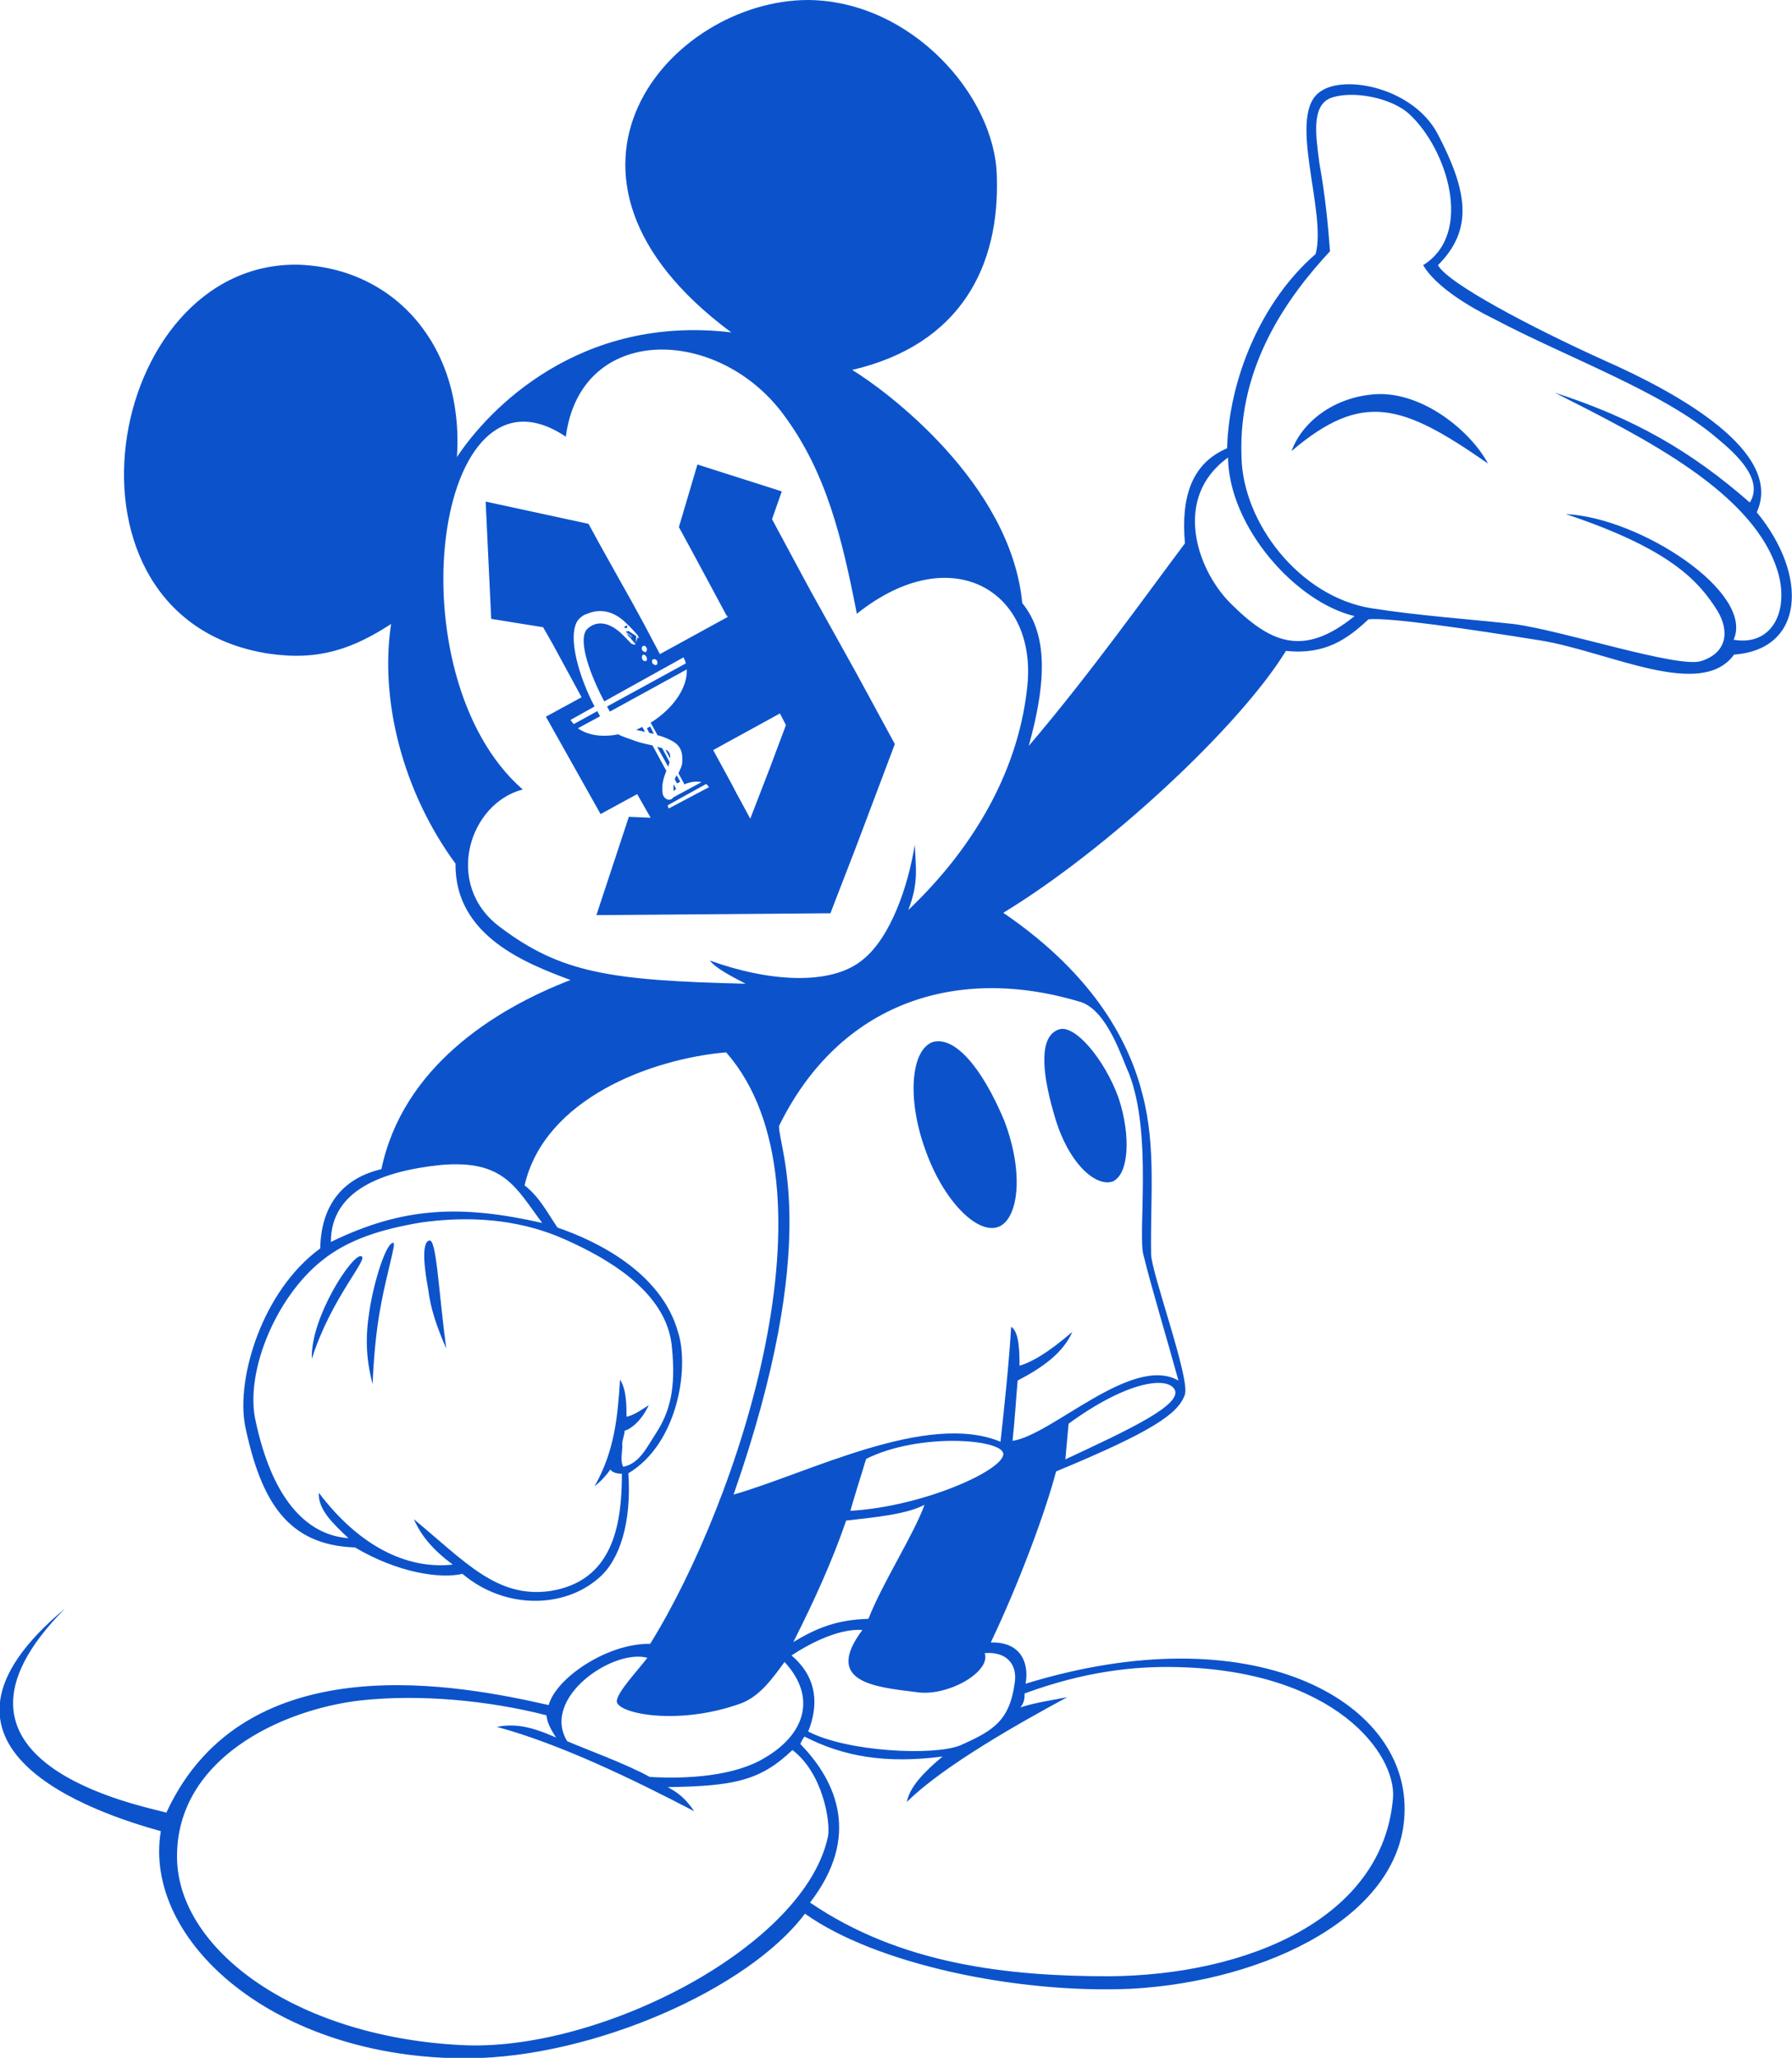 <?xml version="1.0" encoding="utf-8"?>
<!-- Generator: Adobe Illustrator 20.1.0, SVG Export Plug-In . SVG Version: 6.00 Build 0)  -->
<svg version="1.1" id="Layer_1" xmlns="http://www.w3.org/2000/svg" xmlns:xlink="http://www.w3.org/1999/xlink" x="0px" y="0px"
	 viewBox="0 0 386.7 443.9" style="enable-background:new 0 0 386.7 443.9;" xml:space="preserve">
<style type="text/css">
	.st0{fill:#0C53CB;}
</style>
<g>
	<path class="st0" d="M145.9,170.2l-0.5-1c-0.1,0.5-0.1,1,0,1.5C145.5,170.5,145.7,170.3,145.9,170.2"/>
	<path class="st0" d="M140.3,156.7l-0.7,0.4l0.5,1c0.3,0.1,0.7,0.1,1,0.2L140.3,156.7z"/>
	<path class="st0" d="M144,161.9c-0.1-0.1-0.3-0.1-0.4-0.2l1,1.9C144.7,162.9,144.5,162.3,144,161.9"/>
	<path class="st0" d="M169.6,156.4L166,166l-4.1,10.6l-3.3-6.1l-0.4-0.8l0,0l-4.3-7.9l14.4-7.9l0,0l0,0L169.6,156.4z M144.3,174.4
		c-0.1-0.2-0.2-0.5-0.2-0.7l8.3-4.6c0.2,0.2,0.4,0.4,0.6,0.7L144.3,174.4z M124.7,157.1l4.8-2.6c-0.2-0.3-0.4-0.7-0.6-1.1l-5.1,2.8
		c-0.2-0.3-0.5-0.6-0.7-0.9l5.2-2.9c-3.2-6-6-15.1-3.6-18.6c0.4-0.5,0.8-0.8,1.3-1.1l0,0c0.2-0.1,0.3-0.2,0.5-0.2
		c2.8-1.3,5.9-0.8,8.6,1.9c1,0.9,2.4,2.5,2.4,2.5c0.2,0.2,0.3,0.5,0.4,0.8l-0.3-0.2l-0.4,1.1l0.1-1.4l-1.7-1.1l-0.6,0.2l0.9,0.6
		l0.7,0.4l-0.5-0.2l0.2,0.7l-0.4-0.8l-0.9-0.4l0.3,0.2l1.9,2.2c-0.4,0.1-0.9,0-1.2-0.4c0,0-1.6-1.7-2.2-2.2c-2.3-2-5-2.8-7.2-0.6
		c-2,2.5,1,10.3,3.8,15.5l17.1-9.5c0.2,0.4,0.4,0.8,0.5,1.3l-17,9.3c0.2,0.4,0.4,0.7,0.6,1.1l16.6-9.1c0.2,3.8-2.8,8.4-7.8,11.5
		l1.5,2.7c0.9,0.2,1.9,0.6,2.9,1.1c2.2,1.1,2.6,2.7,2.4,5c-0.1,0.7-0.5,1.4-0.8,2.1l1.3,2.4c1.3-0.6,2.6-0.7,3.7-0.5l-6.1,3.3
		c-0.2,0.3-0.5,0.5-0.8,0.5c-0.1,0-0.1,0-0.2,0h-0.1l0,0c-0.5-0.1-1.1-0.6-1.2-1.3c-0.3-1.8,0.2-3.5,0.8-4.9l-3-5.5
		c-1.2-0.3-2.5-0.5-3.8-1c-1-0.4-2.3-0.7-3.6-1.4C130,159.1,126.8,158.6,124.7,157.1 M139.5,141.7c0.1,0.2,0.1,0.3,0.1,0.5
		s-0.1,0.3-0.2,0.4c0,0-0.1,0-0.2,0c-0.2,0-0.5-0.1-0.6-0.4c-0.1-0.3-0.1-0.6,0-0.8l0.1-0.1c0.1-0.1,0.3-0.1,0.4,0
		C139.3,141.4,139.4,141.5,139.5,141.7 M139.5,139.7c0.2,0.3,0.1,0.7-0.1,0.9c-0.1,0.1-0.3,0.1-0.4,0c-0.1-0.1-0.3-0.2-0.4-0.3
		c-0.1-0.2-0.1-0.3-0.1-0.5s0.1-0.3,0.2-0.4C138.9,139.2,139.3,139.3,139.5,139.7 M141.2,142.2c0.2,0,0.5,0.1,0.6,0.4
		c0.1,0.2,0.1,0.5,0,0.7c0,0.1-0.1,0.1-0.2,0.1c-0.1,0.1-0.3,0.1-0.4,0c-0.1-0.1-0.3-0.2-0.4-0.3c-0.1-0.2-0.1-0.3-0.1-0.5
		s0.1-0.3,0.2-0.4C141.1,142.2,141.1,142.2,141.2,142.2 M173,123.9L173,123.9l-6.4-11.9l2.1-6l-18.2-5.8l-4,13.5
		c3.5,6.4,6.9,12.8,10.3,19.1h0.1l0.1,0.3l-14.6,8c-5.7-10.9-6.5-12-12.5-22.8L127,113l-22.2-4.8l1.2,25.3l11.2,1.8l2,3.5l0,0
		l6.3,11.6l-7.7,4.2l11.8,21l7.9-4.3l2.9,5.1l-4.7-0.2l-7,21.2l50.5-0.4l5.2-13.5l0,0l-3.5,9.3l5.6-14.8l0,0l6.6-17.5l-8.2-15.1
		l-9.9-17.8L173,123.9z"/>
	<path class="st0" d="M146,167.2c-0.1,0.3-0.3,0.6-0.4,0.9l0.5,0.9l0.7-0.4L146,167.2z"/>
	<path class="st0" d="M135.2,135.5c0.2-0.1,0.2-0.4,0.1-0.6l-0.7,0.4C134.8,135.4,135,135.5,135.2,135.5"/>
	<path class="st0" d="M139.2,157.9l-0.6-1.1c-0.4,0.2-0.8,0.4-1.3,0.6c0.1,0,0.1,0,0.2,0.1C138,157.6,138.6,157.7,139.2,157.9"/>
	<path class="st0" d="M144.5,164.4l-1.6-3c-0.3-0.1-0.7-0.2-1.1-0.3l2.4,4.3C144.3,165,144.4,164.7,144.5,164.4"/>
	<path class="st0" d="M201.2,224.8c-4.6,1.8-5.5,12.1-1.6,23c3.9,11.2,11.2,18.4,15.7,16.9c4.3-1.4,5.9-11.2,1.4-23
		C211.7,229.8,205.8,223.4,201.2,224.8"/>
	<path class="st0" d="M92.6,267.6c-1.8,0.5-0.9,6.8-0.2,10.5c0.5,4.1,1.8,8,3.9,12.8C94.6,278.3,94.2,267,92.6,267.6"/>
	<path class="st0" d="M240,254.9c3.6-1.4,4.1-9.8,1.4-18c-3-8.4-9.6-16.2-13-14.8c-3.9,1.4-3.9,8.2-0.9,18.4
		C230.4,250.8,236.3,256,240,254.9"/>
	<path class="st0" d="M67.3,293.1c4.1-13,12.3-21.6,10.7-22.1C76.2,270.1,66.9,284.3,67.3,293.1"/>
	<path class="st0" d="M374.1,138c4.6-10.2-20.3-26.4-36.2-27.1c22.5,7.5,28.7,14.4,32.8,21c2.5,4.3,2,8.9-3.6,10.7
		c-5,1.6-29.8-6.6-40.5-8c-10.2-1.1-20.5-1.8-30.7-3.4c-15.5-2.5-27.8-18.5-28-32.8c-0.7-19.4,9.8-34.2,19.1-44.2
		c-0.5-6.8-1.1-12.3-2.3-19.1c-0.7-5.5-1.8-12.1,2.3-13.9c4.6-1.8,13.2-0.2,17.1,3.4c8,7.3,14.1,25.7,3,32.6
		c2.7,4.6,9.8,8.9,15.3,11.6c15.9,8.4,36.4,15.7,48.1,25.7c4.1,3.4,10.2,8.9,7.1,13.9c-12.8-11.2-25.1-18.2-42.1-23.7
		c18.9,9.6,43.5,21.6,48.3,39.2C386,132.3,382.1,139.4,374.1,138 M265.5,130.1c-7.3-7.3-12.5-22.8-0.5-31.4
		c0.2,15,14.6,31.2,27.3,34.2C281.2,141.9,274.1,138.7,265.5,130.1 M196,196.3c2.3-5.9,1.6-9.3,1.4-14.1c-1.4,8.9-5.2,20-11.2,24.8
		c-6.8,5.7-20.3,4.8-33,0.2c1.1,1.6,5,3.6,7.7,5c-29.2-0.7-39.9-2.3-53.1-12.3c-12.1-9.1-6.6-26.6,5-29.6
		c-28.2-24.6-19.1-95.2,9.3-76.1c3.2-24.6,33-23.9,47.1-4.6c9.1,12.3,12.5,26.4,15.7,42.8c20.5-16.4,39.4-4.8,36.7,16.4
		C219.5,167.2,209.4,183.6,196,196.3 M233.4,216.2c5.7,2.1,8.7,12.1,10.2,15.3c5.2,13.2,1.8,35.1,3.2,39.4c1.6,6.6,5,17.8,7.5,26.9
		c-10-5.7-27.3,11.8-35.8,13c0.5-4.6,0.7-8.4,1.1-13c5.2-2.7,9.8-5.9,11.8-10.5c-2.7,2.3-7.3,6.1-11.4,7.3c0-2.7,0-7.3-1.8-8.4
		c-0.5,8.2-1.4,16.6-2.3,24.8c-15.9-6.6-41.5,6.8-57.6,11.4c19.1-54.7,9.8-74.3,9.8-79.5C181.2,216.2,206.5,208,233.4,216.2
		 M229.9,314.8c0.2-2.5,0.5-5.5,0.7-7.7c12.5-9.1,21-10.2,22.8-7.5C255.5,302.9,243.6,308.4,229.9,314.8 M183.5,325.9
		c1.1-3.9,2.3-7.5,3.4-11.2c11.4-5.7,29.4-4.3,29.6-1.1C216.7,317.1,199.2,325,183.5,325.9 M171.2,354.2c4.6-9.1,8.4-17.5,11.4-26.2
		c6.4-0.7,13.2-1.4,16.9-3.4c-2.3,6.4-9.1,16.9-12.1,24.6C180.5,349.4,176.2,351.2,171.2,354.2 M219,362.8
		c-1.1,8.4-4.6,10.5-11.8,13.7c-5.7,2.3-24.4,1.4-32.8-3c2.1-5.2,2.3-11.4-3.6-16.4c3-2,9.8-5.9,15.3-5.5
		c-8.4,11.2,2.5,12.3,11.6,13.4c6.6,1.1,16.2-4.3,14.8-8.4C217.2,356.2,219.5,359,219,362.8 M220.2,368.3c0.9-1.1,0.9-2.1,0.9-3
		c13-4.8,23.9-5.9,32.6-5.7c34.6,0.7,47.6,18.9,46.9,28.2c-2.1,26-31.4,38.3-61.3,38.5c-21.6,0-44.9-2.5-64.5-15.9
		c10.9-14.1,5.9-26-2.1-34.2c0.2-0.5,0.5-1.1,0.9-1.6c8.4,4.3,17.5,5.9,29.8,4.3c-3.6,3-7.1,6.4-7.7,9.8
		c7.7-7.7,24.4-17.1,34.6-22.6C227.4,366.7,223.6,367.2,220.2,368.3 M100.8,441.2c-36.2-1.4-62.4-20.3-62.6-40.5
		c-0.2-21.2,22.3-31.9,39.6-33.9c12.8-1.4,27.6,0,40.1,3.2c0.2,1.4,0.7,2.7,2.1,4.8c-5.7-2.5-8.9-3-12.8-2.3
		c13.4,3.6,29.2,11.2,42.6,18.2c-1.4-2-2.7-3.6-5.7-5.2c14.3-0.2,20-1.4,26.9-8c6.6,5,8.2,15.5,7.7,18.5
		C173.9,419.6,130.4,442.1,100.8,441.2 M139.7,357.6c-2.3,3-6.4,7.3-6.6,9.3c-0.2,2.7,13.2,5.5,26.9,0.5c4.1-1.6,6.8-5.5,9.3-8.9
		c7.1,7.7,4.3,15.7-4.3,20.7c-6.4,3.9-16.6,4.6-24.8,4.1c-4.8-2.7-14.1-6.1-17.8-7.7C116.7,366.3,132.2,355.6,139.7,357.6
		 M117,263.8c-17.3-3.9-29.8-3.6-45.6,4.1c0-11.2,11.2-15.3,23.7-16.6C108.8,250.1,111.3,256.2,117,263.8 M123.1,267.9
		c14.4,6.6,21.2,14.3,21.9,22.8c0.9,8.9-0.5,13.9-3.4,18.4c-2.1,3.2-3.6,6.6-7.1,7.3c-0.7-1.1-0.2-3.4-0.2-4.6
		c-0.2-0.7,0.5-2.3,0.5-3.2c1.1-0.2,3.6-2,5.2-5.5c-2.1,1.4-3.6,2.3-4.8,2.5c0-2.3,0-5.9-1.4-8c-0.5,7.7-1.1,15.3-5.5,23
		c1.4-1.1,2.5-2.3,3.4-3.6c0.5,0.7,1.6,0.9,2.5,0.9c0,11.4-2.1,23.2-15.5,25.3c-11.4,1.6-18.2-6.2-29.4-15.5
		c1.6,3.6,4.1,6.6,8.4,9.8c-10,1.1-20.3-4.1-28.9-15.5c-0.2,3.6,3,6.6,6.4,9.8c-9.6-0.7-16.6-9.3-20-25.1
		c-2.5-10.5,4.3-26.9,14.3-34.8c5.7-4.6,13-6.8,21.4-8.2C108.1,261.3,118.6,265.8,123.1,267.9 M379.1,110.5
		c5.9-13-16.9-25.7-33-32.8c-15.7-7.1-33.7-16.6-35.8-20.5c7.7-7.7,6.4-15.9,0-28.2c-5.2-10-20-13-25.3-9.3
		c-7.5,4.8,1.4,26-1.1,35.1c-11.8,10.2-18.7,27.1-19.1,41.9c-7.5,3.2-10,10.2-9.1,20.5c-8.7,11.6-20.5,28.2-33.7,43.7
		c3.4-12.3,4.6-23.5-1.4-30.8c-2.5-26-29.6-46-36.7-50.3c23.5-5.5,31.9-22.5,31.2-41.9C214.7,20.7,196.7,0.2,174.4,0
		c-29.8,0-62.6,37.6-16.6,71.7c-32.8-3.9-52.4,16.6-59.2,26.9c1.6-23.9-13.4-40.8-34.2-41.5c-42-0.8-55.2,76.4-6.4,83.9
		c10.9,1.6,18.2-1.1,26.4-6.4c-2.5,16.4,2.5,36.2,13.9,51.7c-0.2,15.7,15.5,21.6,24.8,25.1c-16.6,6.4-36.2,18.9-40.8,40.8
		c-7.7,1.8-13,7.1-13.2,17.1c-12.5,9.1-18.2,28-16.2,38.3c3.4,16.2,9.1,25.7,23.7,26.2c9.3,5.5,18.4,6.8,23.2,5.7
		c9.1,7.7,21.9,7.5,29.4,0.9c4.6-3.9,7.1-12.1,6.4-22.6c10.7-6.4,13.2-22.8,10.7-30.5c-3.6-12.8-17.5-19.6-26-22.5
		c-2.3-3.4-3.9-6.6-7.1-9.1c4.3-18.7,27.3-27.3,43.5-28.7c25.3,28.9,2.7,96.8-16.4,127.6c-9.1-0.2-20.3,7.3-21.9,13.2
		c-18.2-4.1-65.4-13.9-82.5,23.2c-4.8-1.4-54.9-10.7-21.9-44c-36,30,6.6,44.1,20.7,48c-3.9,23.5,24.4,49.2,66.3,49
		c27.1-0.2,60.6-15,72.7-31.2c15.3,10.9,45.8,17.3,70.4,16.2c29.2-1.6,59-15.9,59-38.7c0.2-23.7-33-42.1-81.8-27.1
		c0.7-3.4-0.2-9.1-7.5-8.9c6.2-13,11.8-28.2,14.1-36.9c21-8.7,26.4-12.5,27.8-16.6c1.1-3.6-7.3-26.4-7.3-30.3
		c-0.2-11.8,1.1-23-1.8-34.2c-2.7-10.9-10-25.7-30.1-39.4c22.1-13.4,50.8-39.9,61-56.5c8.4,0.9,13.2-2.5,17.8-6.8
		c4.1-0.5,21.9,2.1,37.4,4.6c14.8,2.5,34.4,12.8,41.5,3C389.4,140.1,390.3,124.1,379.1,110.5"/>
	<path class="st0" d="M297.8,85c-9.1,0.2-16.6,5.5-19.1,12.3c15.3-13,23.9-10.2,42.4,2.7C317.6,93.4,307.8,85,297.8,85"/>
	<path class="st0" d="M84.9,268.1c-1.6-0.2-4.3,8.7-5.2,14.8c-0.9,5.7-0.7,10.2,0.7,15.7c0.2-5,0.7-11.4,1.8-17.1
		C83.5,274.5,85.5,268.1,84.9,268.1"/>
</g>
</svg>
